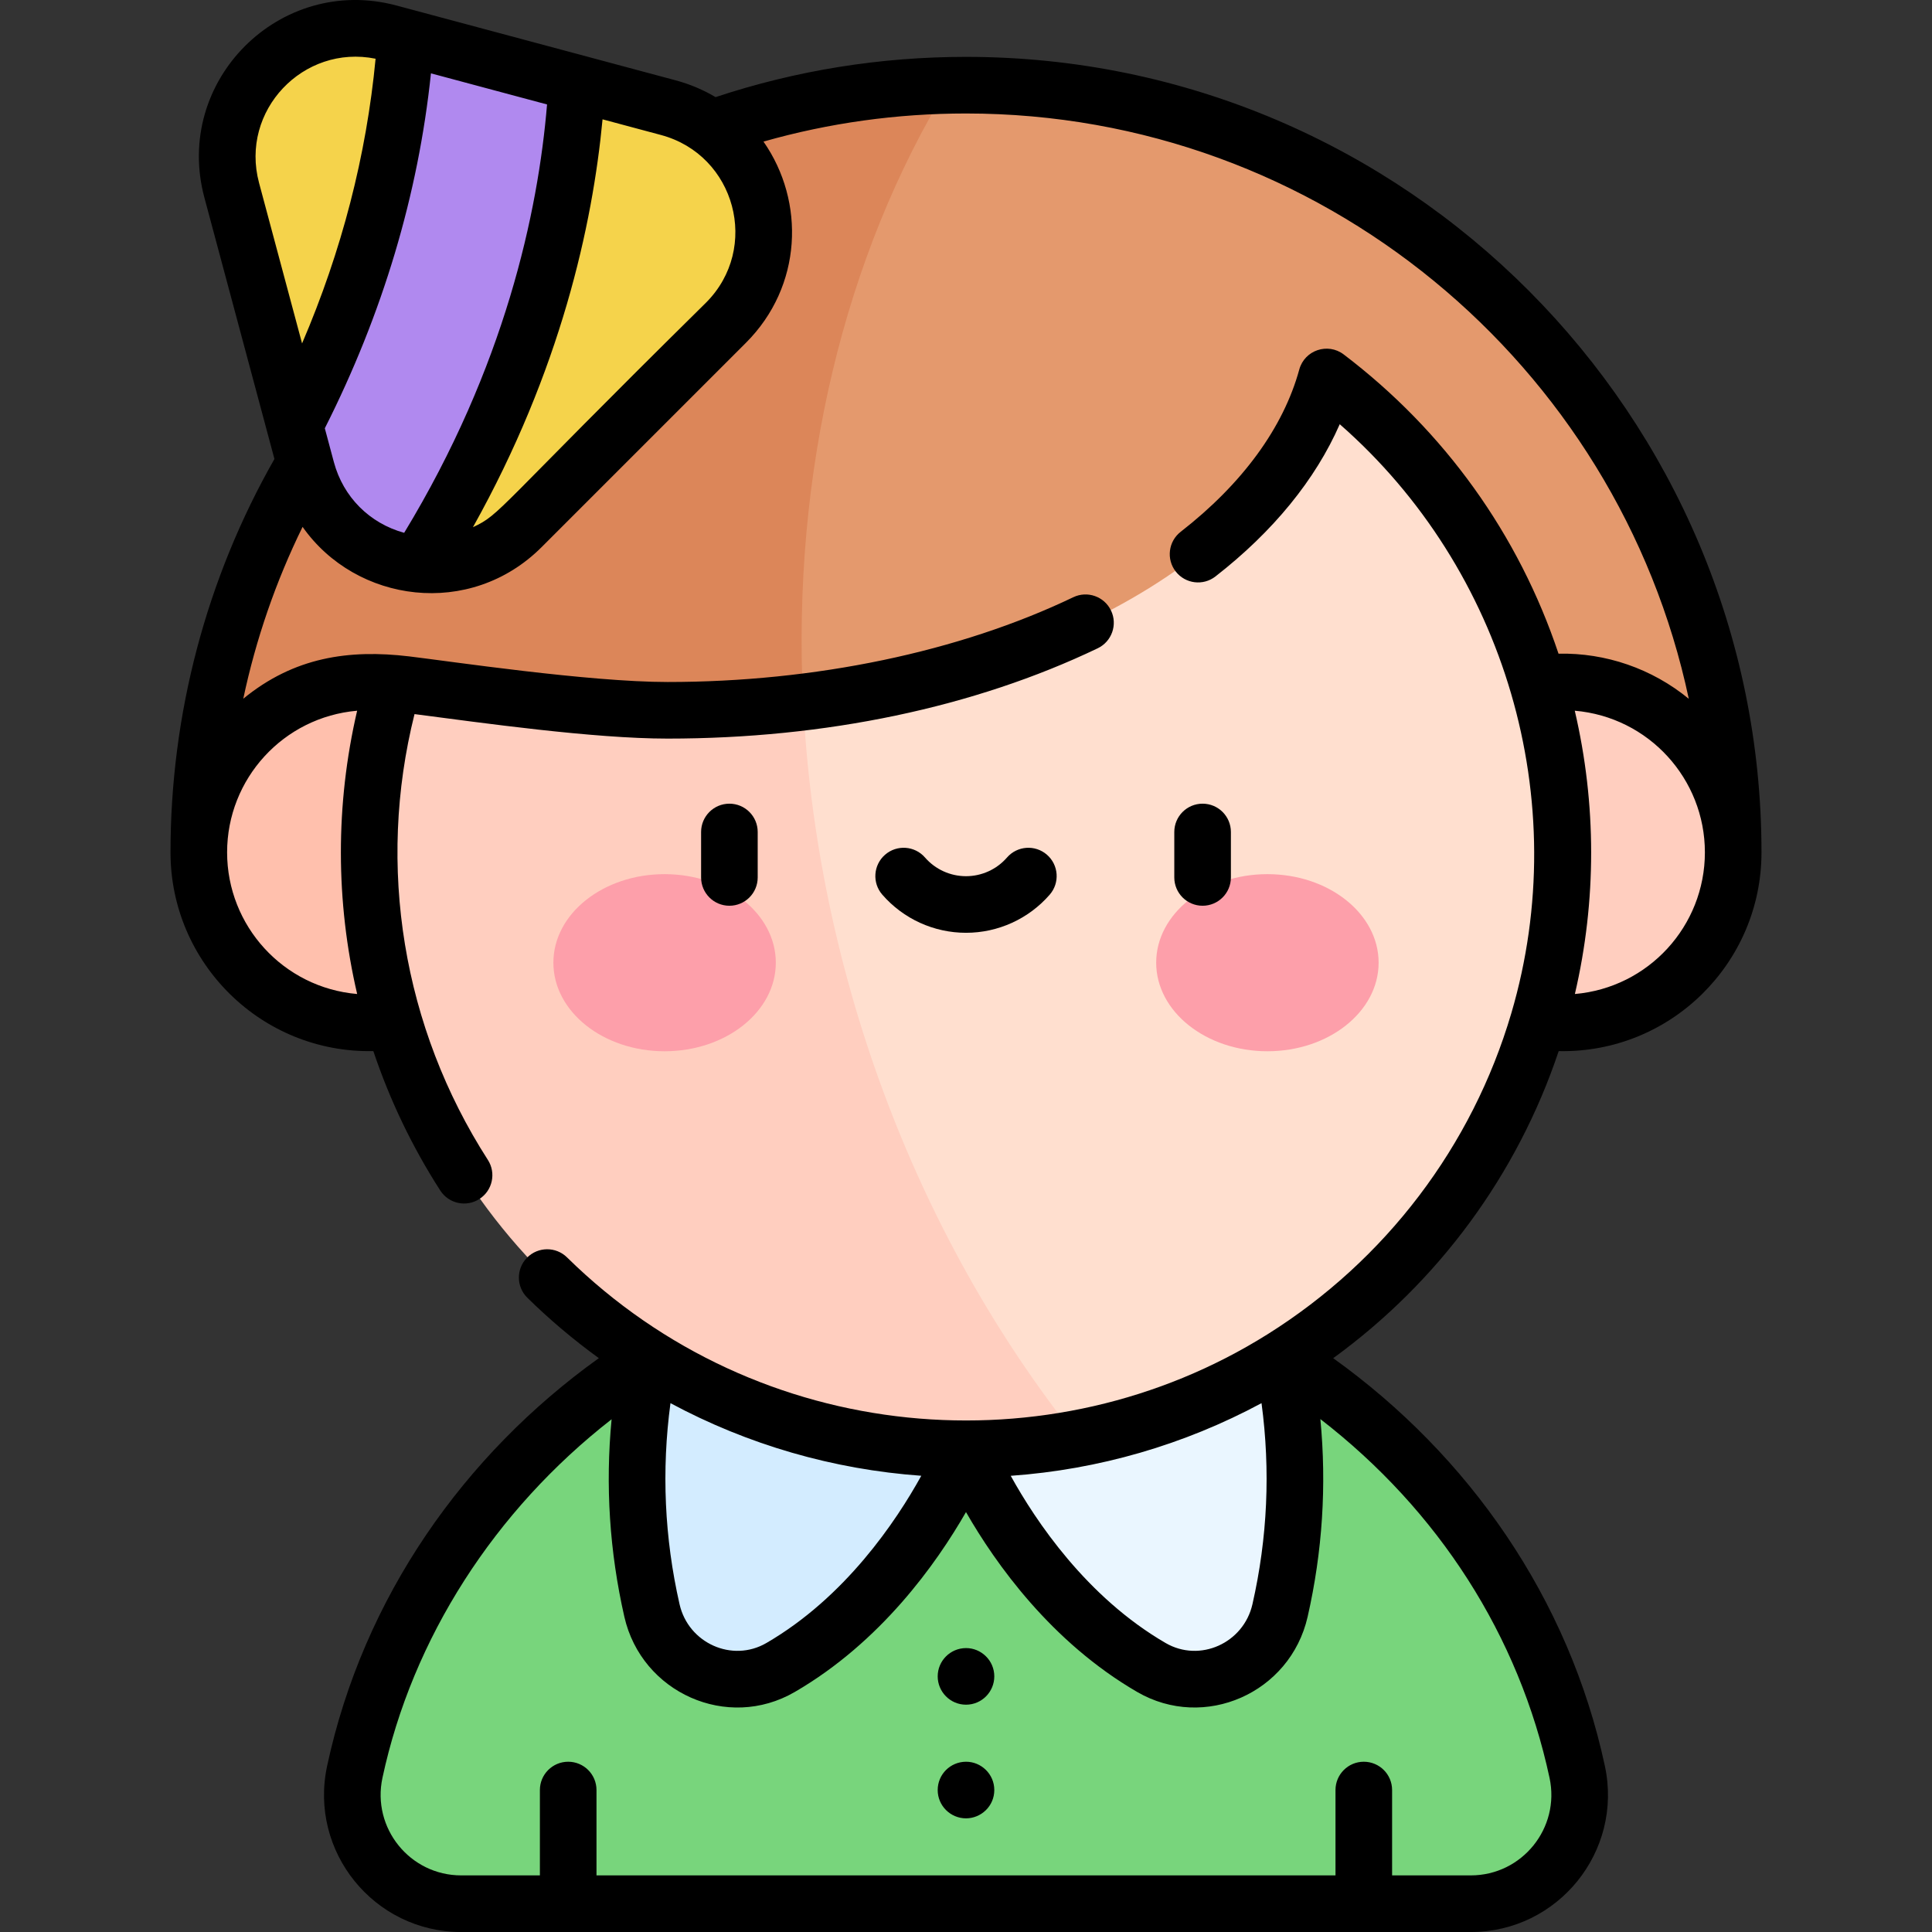 <svg id="Capa_1" enable-background="new 0 0 512.009 512.009" height="512" viewBox="0 0 512.009 512.009" width="512" xmlns="http://www.w3.org/2000/svg"><rect x="0" y="0" width="512.009" height="512.009" fill="#333333" stroke="none"/><g><g><g><g fill="#e4996d"><path d="m188.614 34c.005-.004.005-.004 0 0z"/><path d="m188.598 34.013c.008-.006.013-.011.016-.013-.004.003-.01.008-.016.013z"/><path d="m188.598 34.013c-.042.035-.056.046-.013.011.005-.004.009-.007.013-.011z"/><path d="m188.553 34.051c.002-.002.004-.003.006-.005-.052.042-.035.029-.006.005z"/><path d="m188.559 34.046c-.002.002-.004.003-.006.005.069-.057.006-.005.006-.005z"/><path d="m256.004 22.571c-1.55 0-3.095.02-4.636.054-40.812 41.846-60.331 97.833-38.53 163.439 64.827 51.097 145.601 67.036 246.473 38.659-.622-111.758-91.407-202.152-203.307-202.152z"/></g><path d="m251.369 22.625c-21.966.491-43.064 4.459-62.775 11.392-23.729 19.519-45.298 37.262-107.814 88.687-17.671 29.94-27.882 64.791-28.083 102.02 56.573 4.168 110.339-6.657 160.141-38.659-3.013-61.038 11.021-118.359 38.531-163.44z" fill="#dc8659"/><path d="m417.986 469.588c-9.885-46.093-38.971-84.95-78.064-109.651-55.84-21.574-111.787-21.119-167.835 0-39.101 24.705-68.181 63.568-78.064 109.651-3.855 17.972 9.84 34.92 28.213 34.92h267.535c18.375.001 32.07-16.947 28.215-34.92z" fill="#78d57c"/><path d="m104.284 181.159c51.567 9.086 53.073 79.369 0 89.46-27.642 3.968-52.305-17.917-51.587-45.894.688-26.992 24.832-47.407 51.587-43.566z" fill="#ffc0ad"/><path d="m459.312 224.724c.719 28.032-23.99 49.856-51.587 45.894-52.802-10.342-54.579-80.875 0-89.46 26.733-3.837 50.898 16.55 51.587 43.566z" fill="#ffcebf"/><path d="m256.004 384.024s-15.301 38.254-49.148 57.893c-13.474 7.821-30.613.08-34.077-15.101-5.06-22.237-5.185-44.917-.693-66.879 27.911-10.444 56.388.446 83.918 24.087z" fill="#d3ecff"/><path d="m339.922 359.938c4.495 21.973 4.365 44.652-.693 66.879-3.464 15.181-20.603 22.922-34.077 15.101-33.846-19.639-49.148-57.893-49.148-57.893 18.68-30.627 47.909-38.286 83.918-24.087z" fill="#eaf6ff"/><path d="m177.127 28.535-24.238-6.496c-26.417 36.806-39.714 79.629-42.089 127.462 9.578.984 19.659-2.038 27.43-9.81l54.168-54.168c18.519-18.529 10.066-50.185-15.271-56.988z" fill="#f5d34b"/><path d="m103.13 8.705 4.398 1.175c13.006 28.782 7.888 65.285-29.428 102.803l-16.687-62.26c-6.788-25.322 16.395-48.505 41.717-41.718z" fill="#f5d34b"/><path d="m107.527 9.88 45.362 12.159c-1.807 32.039-10.954 78.124-42.089 127.462-13.283-1.345-25.613-10.382-29.559-25.081-4.307-16.085-2.821-10.537-3.143-11.737 20.473-39.539 27.572-75.804 29.429-102.803z" fill="#b089ef"/><path d="m414.14 225.889c0-50.083-23.475-96.298-62.572-125.987-11.788 43.086-67.421 77.406-138.73 86.162-27.139 76.112-11.607 148.758 72.772 195.174 73.21-13.872 128.53-78.136 128.53-155.349z" fill="#ffdfcf"/><path d="m212.838 186.064c-11.593 1.424-23.601 2.173-35.902 2.173-25.653 0-72.451-7.761-72.652-7.078-19.866 67.476 7.103 140.707 67.802 178.779 34.286 21.517 74.832 28.632 113.523 21.301-43.811-54.832-69.325-125.388-72.771-195.175z" fill="#ffcebf"/><path d="m335.885 231.662c16.276 0 29.469 10.502 29.469 23.464s-13.193 23.474-29.469 23.474c-16.285 0-29.478-10.512-29.478-23.474s13.193-23.464 29.478-23.464z" fill="#fd9faa"/><path d="m176.123 231.662c16.286 0 29.479 10.502 29.479 23.464s-13.193 23.474-29.479 23.474c-16.275 0-29.468-10.512-29.468-23.474s13.193-23.464 29.468-23.464z" fill="#fd9faa"/></g><g><path d="m256.004 15.071c-22.728 0-45.032 3.592-66.361 10.668-3.244-1.92-6.785-3.431-10.575-4.449-.133-.035-74.153-19.871-73.998-19.83-30.883-8.28-59.193 19.976-50.903 50.905 4.211 15.714-10.226-38.162 18.564 69.273-18.028 31.636-27.544 67.609-27.544 104.251 0 29.368 24.134 53.276 53.755 52.669 4.321 12.876 10.241 25.295 17.736 36.948 2.24 3.484 6.881 4.492 10.364 2.251 3.484-2.24 4.492-6.881 2.251-10.364-22.578-35.108-29.538-77.834-19.44-118.145 17.995 2.334 47.303 6.492 67.081 6.492 41.879 0 81.293-8.277 113.98-23.936 3.735-1.79 5.313-6.269 3.523-10.004-1.79-3.736-6.272-5.313-10.004-3.523-30.239 14.486-68.417 22.464-107.5 22.464-20.948 0-57.67-5.495-68.504-6.789-15.939-1.895-30.49.175-43.958 11.223 3.34-15.766 8.613-31.07 15.72-45.547 14.191 20.195 44.418 24.294 63.343 5.37l54.169-54.169c14.955-14.966 15.749-37.374 4.634-53.306 17.365-4.943 35.365-7.448 53.666-7.448 94.021 0 172.767 66.611 191.551 155.117-9.759-8.012-22.03-12.217-34.522-11.959-10.578-31.618-30.212-59.011-56.933-79.303-4.226-3.207-10.367-1.13-11.77 3.993-4.222 15.424-15.09 30.297-31.431 43.01-3.27 2.544-3.857 7.256-1.313 10.525 2.544 3.27 7.256 3.856 10.524 1.314 15.298-11.902 26.522-25.688 32.944-40.349 43.814 38.358 62.057 99.767 45.476 156.082-10.379 35.254-33.317 65.471-64.592 85.085-57.513 36.09-134.933 29.547-185.664-20.363-2.951-2.905-7.7-2.868-10.605.086-2.905 2.952-2.867 7.701.086 10.605 5.88 5.786 12.231 11.138 18.947 16.013-35.768 25.623-62.443 63.475-72.011 108.089-4.869 22.696 12.453 43.993 35.547 43.993h267.535c23.125 0 40.409-21.328 35.547-43.993-9.528-44.429-36.074-82.343-71.999-108.081 27.923-20.277 48.806-48.685 59.757-81.377 29.541.601 53.745-23.23 53.745-52.669 0-115.645-93.992-210.822-210.818-210.822zm-156.468.493c-2.428 25.623-8.959 50.905-19.482 75.451-6.565-24.497-10.462-39.039-11.398-42.534-5.136-19.162 11.732-36.804 30.88-32.917zm-4.89 172.789c-5.792 24.911-5.695 50.582.008 75.075-19.563-1.676-34.467-18.066-34.467-37.54 0-19.478 14.896-35.842 34.459-37.535zm-6.161-65.877-2.404-8.972c15.324-30.325 24.766-61.911 28.126-94.065l30.769 8.245c-2.381 28.592-11.162 69.533-37.864 113.522-9.195-2.525-16.153-9.511-18.627-18.73zm98.61-42.255c-56.303 55.546-54.284 55.998-61.759 59.496 23.235-41.546 31.699-80.024 34.349-108.091l15.496 4.153c19.737 5.299 26.379 29.968 11.914 44.442zm144.821 344.927c-2.355 10.323-13.94 15.538-23.001 10.281-20.925-12.142-34.417-32.303-41.057-44.316 23.303-1.655 45.921-8.209 66.466-19.256 2.391 17.822 1.596 35.702-2.408 53.291zm-154.232-53.291c20.514 11.024 43.144 17.577 66.472 19.246-6.638 12.011-20.132 32.181-41.064 44.328-9.048 5.25-20.643.049-22.999-10.278-4.004-17.593-4.799-35.474-2.409-53.296zm232.969 99.305c2.855 13.308-7.287 25.847-20.881 25.847h-20.844v-22.621c0-4.143-3.357-7.5-7.5-7.5-4.142 0-7.5 3.357-7.5 7.5v22.621h-195.847v-22.621c0-4.143-3.357-7.5-7.5-7.5s-7.5 3.357-7.5 7.5v22.621h-20.844c-13.61 0-23.732-12.555-20.881-25.847 7.942-37.033 29.739-70.888 60.729-95.034-1.681 17.519-.553 35.061 3.382 52.357 4.595 20.132 27.302 30.284 45.153 19.92 22.767-13.211 37.512-33.958 45.384-47.682 7.871 13.724 22.617 34.471 45.383 47.681 17.782 10.323 40.537.31 45.155-19.923 3.939-17.309 5.064-34.868 3.377-52.404 31.323 24.213 52.66 57.441 60.734 95.085zm6.716-207.735c5.764-24.752 5.744-50.325-.03-75.075 19.617 1.687 34.483 18.091 34.483 37.537 0 19.509-14.934 35.857-34.453 37.538z"/><path d="m200.802 232.536v-12.049c0-4.142-3.357-7.5-7.5-7.5s-7.5 3.358-7.5 7.5v12.049c0 4.142 3.357 7.5 7.5 7.5s7.5-3.358 7.5-7.5z"/><path d="m326.206 232.536v-12.049c0-4.142-3.357-7.5-7.5-7.5s-7.5 3.358-7.5 7.5v12.049c0 4.142 3.357 7.5 7.5 7.5s7.5-3.358 7.5-7.5z"/><path d="m256.005 247.204c8.513 0 16.599-3.685 22.185-10.109 2.719-3.126 2.388-7.863-.738-10.581-3.124-2.717-7.862-2.387-10.58.738-2.736 3.147-6.697 4.952-10.866 4.952-4.17 0-8.131-1.805-10.868-4.952-2.717-3.126-7.454-3.456-10.581-.738-3.125 2.718-3.456 7.455-.737 10.581 5.586 6.424 13.672 10.109 22.185 10.109z"/><path d="m256.004 436.766c-4.177.019-7.5 3.391-7.5 7.502 0 4.088 3.328 7.5 7.5 7.5 4.219 0 7.5-3.45 7.5-7.5 0-4.226-3.472-7.519-7.5-7.502z"/><path d="m256.004 466.887c-4.156.018-7.5 3.349-7.5 7.502 0 4.185 3.415 7.5 7.5 7.5 4.01 0 7.5-3.246 7.5-7.5 0-4.26-3.506-7.52-7.5-7.502z"/></g></g></g></svg>